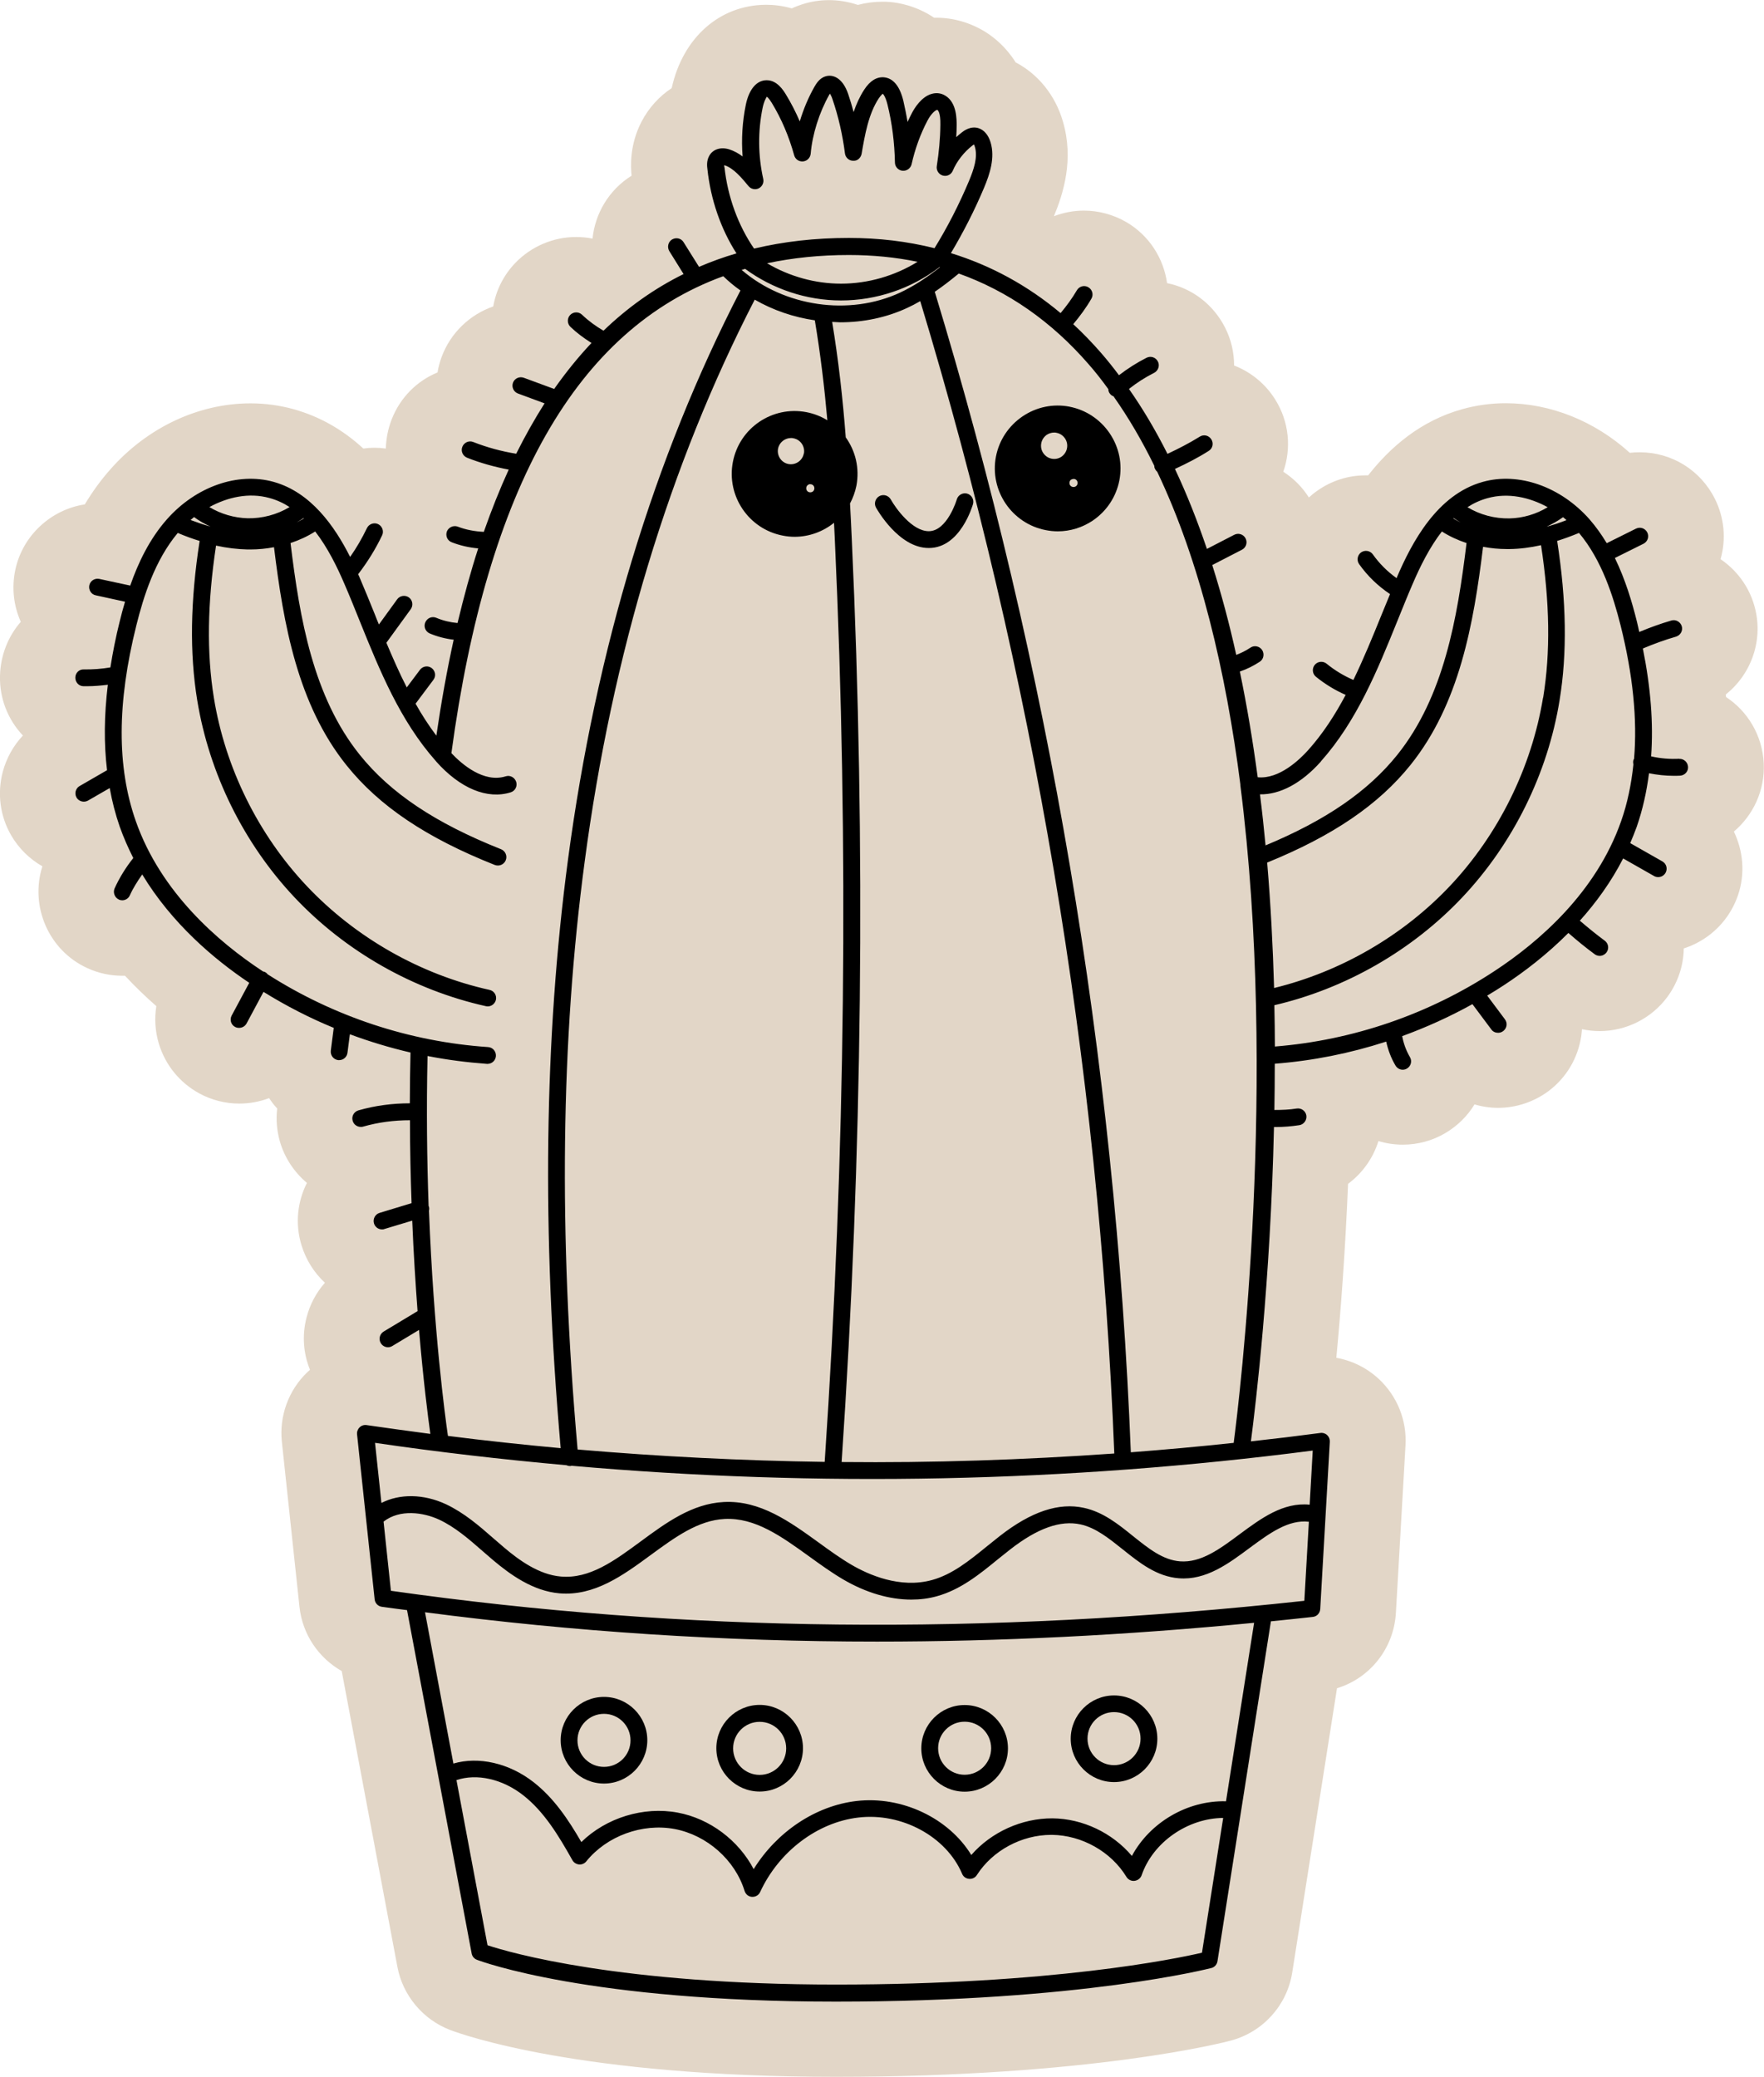 <?xml version="1.0" encoding="UTF-8"?>
<svg id="Layer_2" data-name="Layer 2" xmlns="http://www.w3.org/2000/svg" viewBox="0 0 132.36 155.82">
  <defs>
    <style>
      .cls-1, .cls-2 {
        stroke-width: 0px;
      }

      .cls-2 {
        fill: #e2d6c7;
      }
    </style>
  </defs>
  <g id="Layer_1-2" data-name="Layer 1">
    <g>
      <path class="cls-2" d="m130.09,62.39c1.46-1.23,2.35-3.1,2.25-5.15-.11-2.08-1.21-3.89-2.83-4.95,0-.06-.01-.12-.02-.19,1.95-1.55,2.88-4.18,2.13-6.71-.42-1.44-1.34-2.64-2.52-3.44.43-1.51.28-3.11-.42-4.52-1.08-2.16-3.24-3.5-5.65-3.5-.25,0-.49.01-.74.04-2.63-2.38-5.95-3.72-9.31-3.72-1.1,0-2.19.15-3.24.44-3.18.88-5.46,2.9-7.08,4.97-.06,0-.12,0-.18,0-1.32,0-2.58.4-3.66,1.17-.22.15-.42.32-.61.49-.5-.79-1.16-1.44-1.92-1.93.61-1.74.45-3.73-.6-5.41-.74-1.19-1.83-2.07-3.09-2.56,0-.95-.21-1.92-.67-2.83-.89-1.76-2.49-2.97-4.36-3.35-.26-1.85-1.33-3.57-3.06-4.58-.97-.56-2.07-.86-3.18-.86-.78,0-1.54.15-2.25.42.7-1.69,1.52-4.25.67-7.12-.57-1.96-1.86-3.54-3.54-4.42-.72-1.15-1.61-1.87-2.28-2.29-1.12-.69-2.39-1.06-3.68-1.06-.05,0-.11,0-.16,0-1.35-.91-2.7-1.13-3.32-1.18-.21-.02-.39-.02-.58-.02-.62,0-1.23.08-1.82.24-.74-.25-1.48-.36-2.16-.36s-1.35.1-2,.31c-.25.08-.52.18-.8.31-.73-.21-1.4-.27-1.91-.27-.02,0-.05,0-.06,0-3.46.03-6.21,2.48-7.04,6.25-.94.62-1.72,1.48-2.26,2.51-.91,1.75-.82,3.38-.75,4.06-1.72,1.08-2.74,2.85-2.93,4.72-.41-.08-.82-.12-1.24-.12-1.71,0-3.37.71-4.56,1.95-.87.91-1.44,2.04-1.65,3.26-1.76.61-3.2,1.98-3.87,3.78-.14.38-.25.78-.31,1.17-1.55.64-2.8,1.88-3.44,3.52-.28.72-.42,1.46-.44,2.19-.29-.04-.58-.06-.86-.06s-.56.02-.83.06c-1.55-1.43-3.3-2.41-5.22-2.95-1.05-.29-2.14-.44-3.24-.44-3.9,0-7.74,1.8-10.52,4.95-.71.8-1.34,1.67-1.92,2.63-2.54.39-4.66,2.33-5.21,4.9-.29,1.37-.12,2.73.41,3.91C.63,47.71.04,49.13,0,50.7c-.04,1.67.57,3.26,1.72,4.48-.71.75-1.23,1.68-1.51,2.71-.43,1.63-.21,3.33.63,4.78.57.98,1.38,1.77,2.34,2.32-.95,2.99.46,6.31,3.38,7.64.83.38,1.71.57,2.62.57.07,0,.13,0,.2,0,.73.79,1.52,1.55,2.35,2.28-.15.93-.09,1.89.19,2.82.49,1.61,1.58,2.94,3.06,3.74.91.49,1.94.75,2.97.75.78,0,1.53-.14,2.24-.41.09.13.18.26.27.38.11.14.22.27.34.4-.1.82-.03,1.65.2,2.47.36,1.24,1.08,2.31,2.03,3.11-.71,1.4-.9,3.06-.41,4.67.34,1.11.95,2.07,1.76,2.82-.66.75-1.14,1.65-1.39,2.65-.33,1.31-.23,2.66.27,3.88-.07.06-.14.13-.21.19-1.4,1.34-2.11,3.29-1.9,5.22l1.32,12.37c.22,2.07,1.44,3.84,3.17,4.82l4.18,22.2c.4,2.13,1.91,3.94,3.94,4.72.94.36,9.75,3.52,28.96,3.52s29.22-2.6,29.64-2.72c2.4-.64,4.21-2.64,4.6-5.1l3.36-21.33c2.48-.76,4.27-2.99,4.42-5.67l.72-12.55c.11-1.87-.62-3.69-2-4.98-.91-.84-2.01-1.38-3.19-1.59.33-3.49.67-7.98.88-13.05,1.08-.8,1.88-1.93,2.28-3.21.59.18,1.2.27,1.83.27,1.13,0,2.24-.3,3.21-.88.92-.55,1.65-1.29,2.17-2.14.57.17,1.17.26,1.77.26,1.35,0,2.69-.45,3.77-1.25,1.35-1.01,2.22-2.48,2.47-4.15.02-.17.04-.34.05-.5.43.09.88.14,1.33.14,1.99,0,3.88-.95,5.07-2.55.79-1.07,1.22-2.34,1.24-3.65,1.49-.48,2.78-1.5,3.57-2.89.83-1.45,1.05-3.15.6-4.78-.11-.39-.25-.76-.42-1.12Z"/>
      <g>
        <path class="cls-1" d="m45.32,127.3c-1.79,0-3.25,1.46-3.25,3.25s1.46,3.25,3.25,3.25,3.25-1.46,3.25-3.25-1.46-3.25-3.25-3.25Zm0,5.25c-1.1,0-1.99-.89-1.99-1.99s.89-1.99,1.99-1.99,1.99.89,1.99,1.99-.89,1.99-1.99,1.99Z"/>
        <path class="cls-1" d="m57,127.9c-1.79,0-3.25,1.46-3.25,3.25s1.46,3.25,3.25,3.25,3.25-1.46,3.25-3.25-1.46-3.25-3.25-3.25Zm0,5.25c-1.1,0-1.99-.89-1.99-1.99s.89-1.99,1.99-1.99,1.99.89,1.99,1.99-.89,1.99-1.99,1.99Z"/>
        <path class="cls-1" d="m72.38,134.41c1.79,0,3.25-1.46,3.25-3.25s-1.46-3.25-3.25-3.25-3.25,1.46-3.25,3.25,1.46,3.25,3.25,3.25Zm0-5.25c1.1,0,1.99.89,1.99,1.99s-.89,1.99-1.99,1.99-1.99-.89-1.99-1.99.89-1.99,1.99-1.99Z"/>
        <path class="cls-1" d="m83.59,133.69c1.79,0,3.25-1.46,3.25-3.25s-1.46-3.25-3.25-3.25-3.25,1.46-3.25,3.25,1.46,3.25,3.25,3.25Zm0-5.25c1.1,0,1.99.89,1.99,1.99s-.89,1.99-1.99,1.99-1.99-.89-1.99-1.99.89-1.99,1.99-1.99Z"/>
        <path class="cls-1" d="m80.26,30.51c-1.24-.24-2.49.02-3.54.73-1.04.71-1.75,1.78-1.99,3.01-.49,2.55,1.19,5.03,3.74,5.52.3.06.6.09.9.09.93,0,1.84-.28,2.63-.81,1.04-.71,1.75-1.78,1.99-3.01.24-1.24-.02-2.49-.73-3.54-.71-1.04-1.78-1.75-3.01-1.99Zm-.2,3.12h0c-.05.26-.2.48-.41.63-.22.15-.48.2-.74.15-.26-.05-.48-.2-.63-.42-.15-.22-.2-.48-.15-.74.05-.26.2-.48.41-.63.17-.11.36-.17.55-.17.06,0,.13,0,.19.02.26.05.48.2.63.42.15.22.2.48.15.74Zm.32,2.35s.09-.05.17-.05c.02,0,.04,0,.06,0,.17.03.27.19.24.36h0c-.03.17-.19.27-.36.24-.17-.03-.27-.19-.24-.36.02-.11.09-.17.13-.2Z"/>
        <path class="cls-1" d="m69.7,41.11c2.36,0,3.27-3.17,3.31-3.3.09-.33-.1-.68-.44-.78-.33-.09-.68.1-.78.44,0,.02-.72,2.38-2.1,2.38-1.25,0-2.48-1.72-2.85-2.38-.17-.3-.55-.42-.86-.25-.3.17-.42.55-.25.86.07.12,1.7,3.03,3.95,3.03Z"/>
        <path class="cls-1" d="m126.02,56.92c-.72.04-1.43-.02-2.13-.18.18-2.47-.03-5.16-.62-8.09.81-.34,1.65-.65,2.49-.89.33-.1.53-.45.43-.78-.1-.33-.45-.53-.78-.43-.82.24-1.62.53-2.41.86-.06-.26-.11-.52-.18-.79-.36-1.45-.86-3.14-1.65-4.76l2.15-1.07c.31-.16.44-.53.28-.85-.16-.31-.53-.44-.85-.28l-2.19,1.09c-.38-.63-.81-1.24-1.3-1.8-2.17-2.45-5.31-3.55-8-2.8-3.43.95-5.33,4.55-6.45,7.17,0,.02-.01.04-.02.05-.69-.49-1.29-1.09-1.78-1.78-.2-.28-.59-.35-.88-.15-.28.2-.35.6-.15.88.63.89,1.41,1.64,2.32,2.25-.21.52-.43,1.04-.64,1.56-.66,1.63-1.34,3.29-2.11,4.88-.72-.31-1.4-.72-2.01-1.22-.27-.22-.67-.18-.89.09-.22.27-.18.67.09.89.68.55,1.43,1.01,2.23,1.36-.79,1.49-1.7,2.9-2.81,4.14-.63.7-2.17,2.2-3.79,2.04-.36-2.68-.8-5.34-1.34-7.93.53-.18,1.03-.43,1.5-.74.29-.19.36-.59.17-.88-.2-.29-.59-.37-.88-.17-.33.22-.69.4-1.06.54-.51-2.31-1.11-4.56-1.8-6.74l2.23-1.15c.31-.16.43-.54.27-.85-.16-.31-.54-.43-.85-.27l-2.05,1.06c-.71-2.09-1.5-4.1-2.4-6,.87-.4,1.73-.84,2.53-1.35.3-.18.39-.57.2-.87s-.57-.39-.87-.2c-.77.48-1.59.9-2.42,1.29-.87-1.73-1.83-3.36-2.89-4.87.59-.47,1.22-.87,1.89-1.21.31-.16.44-.54.28-.85-.16-.31-.53-.44-.85-.28-.73.37-1.42.81-2.07,1.31-.43-.58-.88-1.14-1.34-1.67-.67-.77-1.37-1.49-2.09-2.16.5-.6.97-1.23,1.36-1.91.18-.3.07-.69-.23-.86-.3-.18-.69-.07-.86.23-.35.6-.77,1.17-1.22,1.71-2.47-2.07-5.22-3.57-8.23-4.5.93-1.56,1.77-3.2,2.49-4.91.43-1.03.83-2.24.49-3.39-.17-.57-.5-.95-.93-1.08-.59-.17-1.09.21-1.25.34-.14.11-.27.22-.4.34.02-.3.03-.59.03-.89,0-.42.02-1.68-.83-2.21-.31-.2-.67-.25-1.03-.15-.78.21-1.31,1.08-1.5,1.45-.11.21-.22.43-.32.66-.09-.53-.2-1.06-.32-1.59-.27-1.11-.77-1.7-1.46-1.76-.54-.04-1.04.26-1.47.92-.34.52-.6,1.09-.8,1.69-.12-.46-.26-.91-.41-1.36-.42-1.23-1.16-1.49-1.7-1.32-.47.14-.71.58-.83.78-.45.79-.83,1.69-1.1,2.6-.3-.7-.65-1.38-1.04-2.02-.18-.29-.65-1.07-1.44-1.07h-.01c-.75,0-1.32.68-1.56,1.84-.26,1.27-.34,2.59-.24,3.88-.3-.23-.63-.41-.99-.53-.66-.21-1.26-.01-1.53.51-.19.36-.15.76-.12.97.24,2.28,1.01,4.5,2.18,6.32-.97.28-1.9.62-2.81,1.01l-1.16-1.85c-.18-.3-.57-.38-.87-.2-.29.18-.38.57-.2.87l1.07,1.72c-2.19,1.08-4.19,2.5-6.01,4.25-.58-.34-1.13-.74-1.61-1.2-.25-.24-.65-.23-.89.02-.24.25-.23.65.02.89.48.46,1.01.85,1.58,1.21-.99,1.05-1.92,2.2-2.8,3.45l-2.28-.84c-.33-.12-.69.05-.81.37-.12.33.05.69.37.81l2,.74c-.75,1.18-1.46,2.44-2.13,3.78-1.1-.18-2.18-.47-3.22-.88-.32-.13-.69.03-.82.36-.13.32.03.69.36.82,1.01.4,2.06.69,3.12.89-.67,1.46-1.29,3.02-1.87,4.67-.66-.03-1.33-.15-1.95-.39-.32-.12-.69.04-.82.36-.12.33.04.69.36.81.64.25,1.31.4,1.99.46-.57,1.76-1.08,3.63-1.55,5.6-.55-.05-1.09-.18-1.59-.39-.32-.14-.69.01-.83.34-.14.32.01.69.33.83.57.24,1.18.4,1.8.47-.5,2.27-.93,4.67-1.3,7.2-.57-.76-1.09-1.56-1.56-2.4l1.34-1.79c.21-.28.15-.67-.13-.88-.28-.21-.67-.15-.88.13l-.99,1.32c-.56-1.09-1.05-2.22-1.53-3.35l1.83-2.52c.2-.28.14-.68-.14-.88-.28-.2-.68-.14-.88.14l-1.37,1.89c-.1-.24-.2-.48-.29-.72-.38-.94-.76-1.88-1.16-2.81-.03-.08-.07-.16-.11-.24.7-.91,1.31-1.89,1.8-2.92.15-.31.01-.69-.3-.84s-.69-.01-.84.3c-.36.75-.78,1.48-1.26,2.16-1.17-2.32-2.95-4.85-5.74-5.63-2.69-.75-5.83.35-8,2.8-1.31,1.48-2.16,3.26-2.76,4.98l-2.32-.5c-.34-.07-.68.14-.75.48-.07.34.14.68.48.75l2.2.48c-.15.51-.29,1.01-.4,1.48-.3,1.19-.52,2.33-.7,3.45-.66.11-1.32.16-1.99.15-.36-.02-.64.27-.64.62,0,.35.27.64.62.64.09,0,.19,0,.28,0,.52,0,1.03-.05,1.54-.11-.28,2.29-.3,4.42-.06,6.41l-2.06,1.19c-.3.17-.4.56-.23.86.12.2.33.31.55.31.11,0,.22-.03.31-.08l1.63-.94c.18,1,.43,1.97.75,2.89.29.82.64,1.61,1.02,2.36-.56.7-1.03,1.46-1.4,2.27-.14.32,0,.69.31.84.08.04.17.06.26.06.24,0,.47-.14.57-.37.25-.56.58-1.07.93-1.57,2.22,3.68,5.4,6.37,8.03,8.13l-1.32,2.46c-.16.31-.05.69.26.85.09.05.2.07.3.07.23,0,.44-.12.56-.33l1.27-2.37c1.68,1.04,3.44,1.95,5.27,2.7l-.22,1.71c-.04.35.2.66.55.71.03,0,.05,0,.08,0,.31,0,.58-.23.62-.55l.18-1.39c1.48.55,3,1.01,4.55,1.37-.03,1.3-.05,2.57-.05,3.81-1.3,0-2.6.17-3.86.53-.33.1-.53.44-.43.78.08.28.33.46.61.46.06,0,.12,0,.17-.02,1.15-.33,2.33-.48,3.52-.48,0,2.18.05,4.26.12,6.22l-2.4.73c-.33.1-.52.45-.42.79.08.27.33.45.6.45.06,0,.12,0,.18-.03l2.09-.63c.1,2.49.25,4.77.4,6.79l-2.54,1.53c-.3.18-.4.57-.22.87.12.2.33.31.54.31.11,0,.22-.03.32-.09l2.01-1.21c.33,3.87.68,6.6.85,7.8-1.59-.21-3.19-.43-4.78-.66-.19-.03-.39.03-.53.17-.14.14-.21.33-.19.52l1.32,12.38c.03.29.25.52.54.56.63.09,1.26.17,1.89.25l4.85,25.76c.04.22.19.39.39.47.34.13,8.43,3.14,26.93,3.14s28.08-2.5,28.18-2.52c.24-.06.42-.26.46-.51l4.01-25.5c1.05-.11,2.09-.21,3.14-.33.31-.03.54-.28.56-.59l.72-12.55c.01-.19-.06-.37-.2-.5-.14-.13-.33-.19-.51-.16-1.73.23-3.47.44-5.21.63.35-2.69,1.47-11.95,1.73-23.58.04,0,.08,0,.12,0,.6,0,1.19-.05,1.78-.14.34-.05.58-.38.53-.72-.05-.34-.37-.58-.72-.53-.55.09-1.12.11-1.68.11.02-1.14.03-2.29.03-3.47,2.85-.22,5.65-.78,8.36-1.66.14.63.37,1.25.7,1.8.12.2.33.31.54.31.11,0,.22-.03.32-.09.3-.18.4-.56.22-.86-.28-.48-.48-1.02-.58-1.57,1.81-.66,3.58-1.46,5.27-2.4l1.42,1.9c.12.17.31.25.51.25.13,0,.26-.04.38-.13.28-.21.34-.6.13-.88l-1.33-1.78c.42-.25.84-.51,1.25-.78,1.51-.99,3.22-2.29,4.84-3.92.64.56,1.3,1.1,1.98,1.6.11.08.24.12.37.12.19,0,.38-.09.51-.26.21-.28.15-.67-.13-.88-.64-.47-1.26-.98-1.87-1.5,1.22-1.36,2.35-2.91,3.25-4.67l2.32,1.32c.1.06.21.08.31.08.22,0,.43-.11.55-.32.17-.3.07-.69-.24-.86l-2.41-1.37c.17-.4.34-.81.49-1.23.44-1.27.74-2.61.92-4.01.61.12,1.23.19,1.85.19.16,0,.32,0,.48-.01.35-.02.62-.31.6-.66-.02-.35-.32-.62-.66-.6Zm-10.24-4.58c-.86,5.24-3.34,10.26-6.98,14.12-3.53,3.74-8.2,6.44-13.2,7.66-.09-3.09-.25-6.24-.52-9.41,4.94-2.01,8.36-4.34,10.76-7.33,3.66-4.56,4.73-10.55,5.44-16.36.58.11,1.18.17,1.79.17.06,0,.12,0,.19,0,.77-.01,1.56-.11,2.37-.29.66,4.31.71,8.06.16,11.43Zm-6.7-13.47c.17.12.34.22.51.32-.19-.09-.37-.19-.54-.29.01-.01.02-.02.03-.03Zm6.97.64c.43-.2.84-.43,1.23-.71.09.07.18.14.26.22-.51.2-1,.36-1.49.49Zm-4.43-2.14c1.55-.43,3.16-.06,4.51.68-.86.52-1.85.82-2.87.84-1.11.02-2.21-.27-3.15-.84.46-.3.96-.53,1.51-.68Zm-12.51,19.75c2.7-3.03,4.24-6.83,5.73-10.51.38-.93.75-1.87,1.15-2.79.56-1.31,1.27-2.75,2.2-3.95.56.36,1.19.65,1.85.87-.69,5.68-1.71,11.53-5.19,15.88-2.2,2.74-5.35,4.91-9.89,6.8-.12-1.28-.26-2.56-.42-3.83,1.49.03,3.11-.82,4.57-2.46Zm-55.77,51.62c-1.43-16.24-1.26-30.67.53-44.1,2.07-15.58,6.37-29.76,12.76-42.16,1.39.8,2.93,1.32,4.51,1.55.42,2.51.72,5.02.94,7.5-.47-.29-1-.5-1.57-.61-2.56-.49-5.03,1.18-5.52,3.74-.49,2.55,1.19,5.03,3.74,5.52.3.06.6.09.89.09,1.1,0,2.14-.39,2.96-1.05.02.41.04.83.06,1.24,1.06,22.98.8,46.26-.76,69.21-6.19-.09-12.37-.4-18.54-.93Zm16.97-74.71c-.1.53-.62.88-1.15.78-.53-.1-.88-.62-.78-1.15.09-.47.51-.8.97-.8.06,0,.12,0,.19.02.53.1.88.62.78,1.15Zm.49,2.3s.04,0,.06,0c.17.03.27.19.24.36-.03.17-.19.27-.36.24-.17-.03-.27-.19-.24-.36.03-.15.16-.25.3-.25Zm3.11,4.06c-.04-.87-.08-1.74-.13-2.62.22-.41.38-.85.48-1.33h0c.25-1.32-.07-2.61-.8-3.63-.22-2.86-.54-5.76-1.02-8.66.2,0,.4.03.6.03,1.73,0,3.46-.35,5.03-1.08.33-.15.65-.32.98-.51,8.5,28.07,13.4,57.15,14.56,86.45-6.81.48-13.63.71-20.46.64,1.56-22.98,1.82-46.29.76-69.29Zm3.63-18.44c-3.83,1.78-8.7,1.05-11.89-1.7.09-.03.17-.05.26-.08,2.07,1.52,4.62,2.37,7.19,2.37h.01c2.63,0,5.23-.87,7.33-2.46.02-.01.02-.03.04-.04.02,0,.03,0,.05.01-1.09.85-2.03,1.45-2.99,1.9Zm-9.98-2.2c1.93-.41,3.97-.62,6.13-.62,1.79,0,3.51.17,5.16.51-1.72,1.06-3.72,1.64-5.74,1.64h-.01c-1.94,0-3.86-.54-5.53-1.52Zm-3.21-7.19c0-.07-.01-.12-.01-.16,0,0,.02,0,.03,0,.68.22,1.28.94,1.8,1.57.19.22.5.29.76.16.26-.13.4-.42.34-.7-.39-1.74-.41-3.58-.05-5.33.11-.54.3-.81.31-.84.02,0,.14.07.38.46.73,1.2,1.29,2.52,1.68,3.93.08.29.35.49.67.46.3-.03.54-.27.57-.58.12-1.44.64-3.09,1.39-4.42.02-.03.04-.06.05-.09.06.09.13.23.19.41.45,1.31.76,2.68.94,4.08.04.31.3.55.61.55.33.03.58-.22.64-.52.24-1.41.52-3,1.28-4.15.18-.27.3-.34.3-.36.06.04.22.25.36.81.35,1.41.53,2.88.56,4.35,0,.32.25.59.57.62.31.03.61-.18.68-.49.26-1.16.66-2.26,1.19-3.27.3-.57.62-.8.74-.81.03.02.25.18.23,1.12-.01,1.04-.11,2.08-.27,3.1-.05.31.14.62.45.71.31.09.63-.07.75-.36.3-.71.84-1.4,1.47-1.89.05-.04.09-.07.12-.08.02.04.05.1.07.18.23.78-.08,1.68-.44,2.55-.74,1.76-1.61,3.46-2.59,5.05-2.03-.51-4.18-.77-6.43-.77-2.52,0-4.89.27-7.11.8-1.19-1.73-1.98-3.88-2.22-6.11ZM14.3,39.01c.09-.07.17-.15.26-.22.38.28.8.52,1.23.71-.49-.13-.98-.3-1.49-.49Zm8.5-.11c-.18.1-.36.2-.54.29.17-.1.34-.21.51-.32.01.01.02.02.03.03Zm-2.58-1.54c.55.15,1.05.38,1.51.68-.95.57-2.05.86-3.15.84-1.01-.03-2.01-.32-2.87-.84,1.36-.74,2.96-1.11,4.51-.68Zm11.96,53.5c.03-.11.04-.23,0-.35,0-.01-.02-.02-.02-.04-.12-3.42-.17-7.21-.08-11.25,1.47.29,2.96.48,4.46.59.01,0,.03,0,.04,0,.33,0,.61-.25.63-.59.02-.35-.24-.65-.59-.67-5.88-.4-11.58-2.29-16.54-5.46-.05-.07-.12-.13-.2-.17-.04-.02-.09-.03-.14-.04-.02-.01-.04-.03-.06-.04-3.29-2.17-7.61-5.88-9.49-11.24-1.43-4.07-1.41-8.87.04-14.68.54-2.17,1.39-4.89,3.11-6.94.56.24,1.11.44,1.64.6-.7,4.5-.76,8.42-.18,11.96.9,5.49,3.49,10.74,7.31,14.79,3.82,4.05,8.91,6.94,14.34,8.15.05.01.09.02.14.02.29,0,.55-.2.62-.49.08-.34-.14-.68-.48-.75-5.19-1.15-10.05-3.92-13.7-7.78-3.65-3.86-6.13-8.88-6.98-14.12-.55-3.37-.49-7.12.16-11.43.81.18,1.6.27,2.37.29.06,0,.12,0,.19,0,.61,0,1.21-.06,1.79-.17.71,5.81,1.78,11.8,5.44,16.36,2.45,3.06,5.99,5.44,11.13,7.48.08.03.16.04.23.04.25,0,.49-.15.59-.4.13-.32-.03-.69-.35-.82-4.93-1.96-8.3-4.21-10.61-7.09-3.49-4.35-4.5-10.2-5.19-15.88.66-.22,1.29-.51,1.85-.87.93,1.2,1.64,2.64,2.2,3.95.4.92.77,1.85,1.15,2.79,1.48,3.67,3.02,7.46,5.7,10.48,0,0,0,0,0,0,.01.01.02.02.03.04,1.8,2.02,3.83,2.86,5.59,2.31.33-.1.52-.46.41-.79s-.46-.52-.79-.41c-1.64.51-3.28-.9-4.07-1.74,2.7-19.96,9.41-31.77,20.4-35.78.4.39.83.75,1.29,1.07-6.49,12.56-10.84,26.92-12.94,42.69-1.79,13.46-1.97,27.92-.55,44.16-2.82-.26-5.64-.56-8.46-.92-.21-1.46-1.07-7.81-1.42-16.84Zm58.01,55.63c-1.97.46-11.26,2.39-27.46,2.39s-24.47-2.39-26.15-2.95l-2.33-12.39c1.53-.51,3.44-.09,5.01,1.14,1.56,1.22,2.64,3,3.69,4.87.1.18.29.3.5.32.2.02.41-.07.54-.23,1.54-1.91,4.2-2.88,6.63-2.43,2.43.46,4.54,2.33,5.25,4.65.08.25.3.43.56.44.01,0,.03,0,.04,0,.24,0,.47-.14.57-.37,1.4-3.03,4.29-5.22,7.36-5.58,3.26-.39,6.61,1.43,7.79,4.22.09.22.29.36.53.38.23.02.46-.09.58-.29,1.18-1.84,3.36-3.01,5.57-3.01.03,0,.05,0,.08,0,2.23.03,4.42,1.26,5.57,3.15.13.21.36.33.61.3.24-.03.45-.19.53-.42.85-2.48,3.46-4.28,6.12-4.3l-1.59,10.1Zm1.79-11.36c-2.89-.07-5.7,1.59-7.05,4.1-1.45-1.72-3.68-2.8-5.96-2.82-2.3-.01-4.59,1.03-6.09,2.75-1.68-2.75-5.19-4.45-8.62-4.05-3.08.36-5.98,2.32-7.71,5.11-1.13-2.15-3.28-3.79-5.7-4.24-2.57-.48-5.37.39-7.23,2.21-.99-1.71-2.06-3.3-3.58-4.49-1.84-1.44-4.13-1.95-6.02-1.4l-2.13-11.35c11.15,1.46,22.4,2.2,33.92,2.2,9.23,0,18.64-.47,28.29-1.41l-2.11,13.4Zm-62.65-15.8l-.55-5.18c1.23-.96,3-.69,4.17-.15,1.19.56,2.2,1.43,3.26,2.36.27.23.53.46.8.69,1.26,1.06,2.97,2.31,4.97,2.48,2.62.22,4.77-1.35,6.84-2.87,1.83-1.34,3.56-2.61,5.56-2.71,2.28-.11,4.24,1.3,6.32,2.8.83.6,1.7,1.23,2.59,1.75,1.7.99,3.45,1.5,5.09,1.5.66,0,1.3-.08,1.91-.25,1.78-.49,3.21-1.65,4.59-2.78.31-.25.62-.5.93-.74,2.04-1.59,3.77-2.2,5.27-1.87,1.14.25,2.12,1.04,3.16,1.87,1.25,1,2.54,2.04,4.22,2.17,2.02.16,3.7-1.08,5.31-2.28,1.49-1.1,2.91-2.14,4.44-1.96l-.34,5.93c-24.05,2.62-46.48,2.38-68.53-.75Zm68.94-6.45c-1.99-.2-3.65,1.03-5.26,2.22-1.49,1.11-2.9,2.15-4.47,2.03-1.29-.1-2.37-.97-3.52-1.89-1.1-.89-2.25-1.81-3.68-2.12-1.89-.42-3.96.27-6.32,2.11-.32.25-.63.5-.95.76-1.34,1.09-2.61,2.12-4.13,2.54-2.42.67-4.81-.42-6.03-1.13-.84-.49-1.67-1.09-2.48-1.68-2.16-1.56-4.39-3.18-7.12-3.04-2.38.12-4.34,1.56-6.24,2.96-1.97,1.45-3.83,2.82-5.99,2.63-1.65-.14-3.15-1.24-4.26-2.18-.26-.22-.52-.45-.79-.68-1.08-.95-2.21-1.92-3.56-2.56-1.69-.79-3.49-.8-4.85-.1l-.48-4.51c4.77.7,9.56,1.25,14.36,1.68.08.03.16.06.25.06.02,0,.04,0,.06,0,.03,0,.05-.02.07-.02,18.53,1.63,37.18,1.25,55.62-1.14l-.23,4.06Zm-5.68-4.64c-2.58.28-5.16.51-7.74.71-1.17-29.51-6.12-58.8-14.71-87.06.57-.39,1.16-.84,1.8-1.37,3.69,1.32,6.95,3.59,9.74,6.8.52.59,1.01,1.22,1.48,1.87,0,.14.05.27.15.38.07.08.15.13.24.16,1.13,1.6,2.15,3.35,3.06,5.21,0,.07.01.15.05.22.04.09.1.17.17.23,3.22,6.75,5.15,14.98,6.24,23.46,0,.03,0,.05,0,.07,2.82,22.16-.06,45.97-.5,49.31Zm19.56-35.4c-4.92,3.24-10.62,5.2-16.49,5.67,0-1.02-.02-2.06-.04-3.1,5.33-1.24,10.33-4.1,14.09-8.08,3.82-4.04,6.42-9.3,7.31-14.79.58-3.54.52-7.46-.18-11.96.54-.17,1.08-.37,1.64-.6,1.72,2.05,2.57,4.77,3.12,6.94.93,3.73,1.26,7.04,1.01,10.01-.02.03-.04.06-.05.1-.03.11-.02.22,0,.33-.16,1.49-.45,2.91-.92,4.24-1.88,5.37-6.2,9.08-9.49,11.24Z"/>
      </g>
    </g>
  </g>
</svg>
